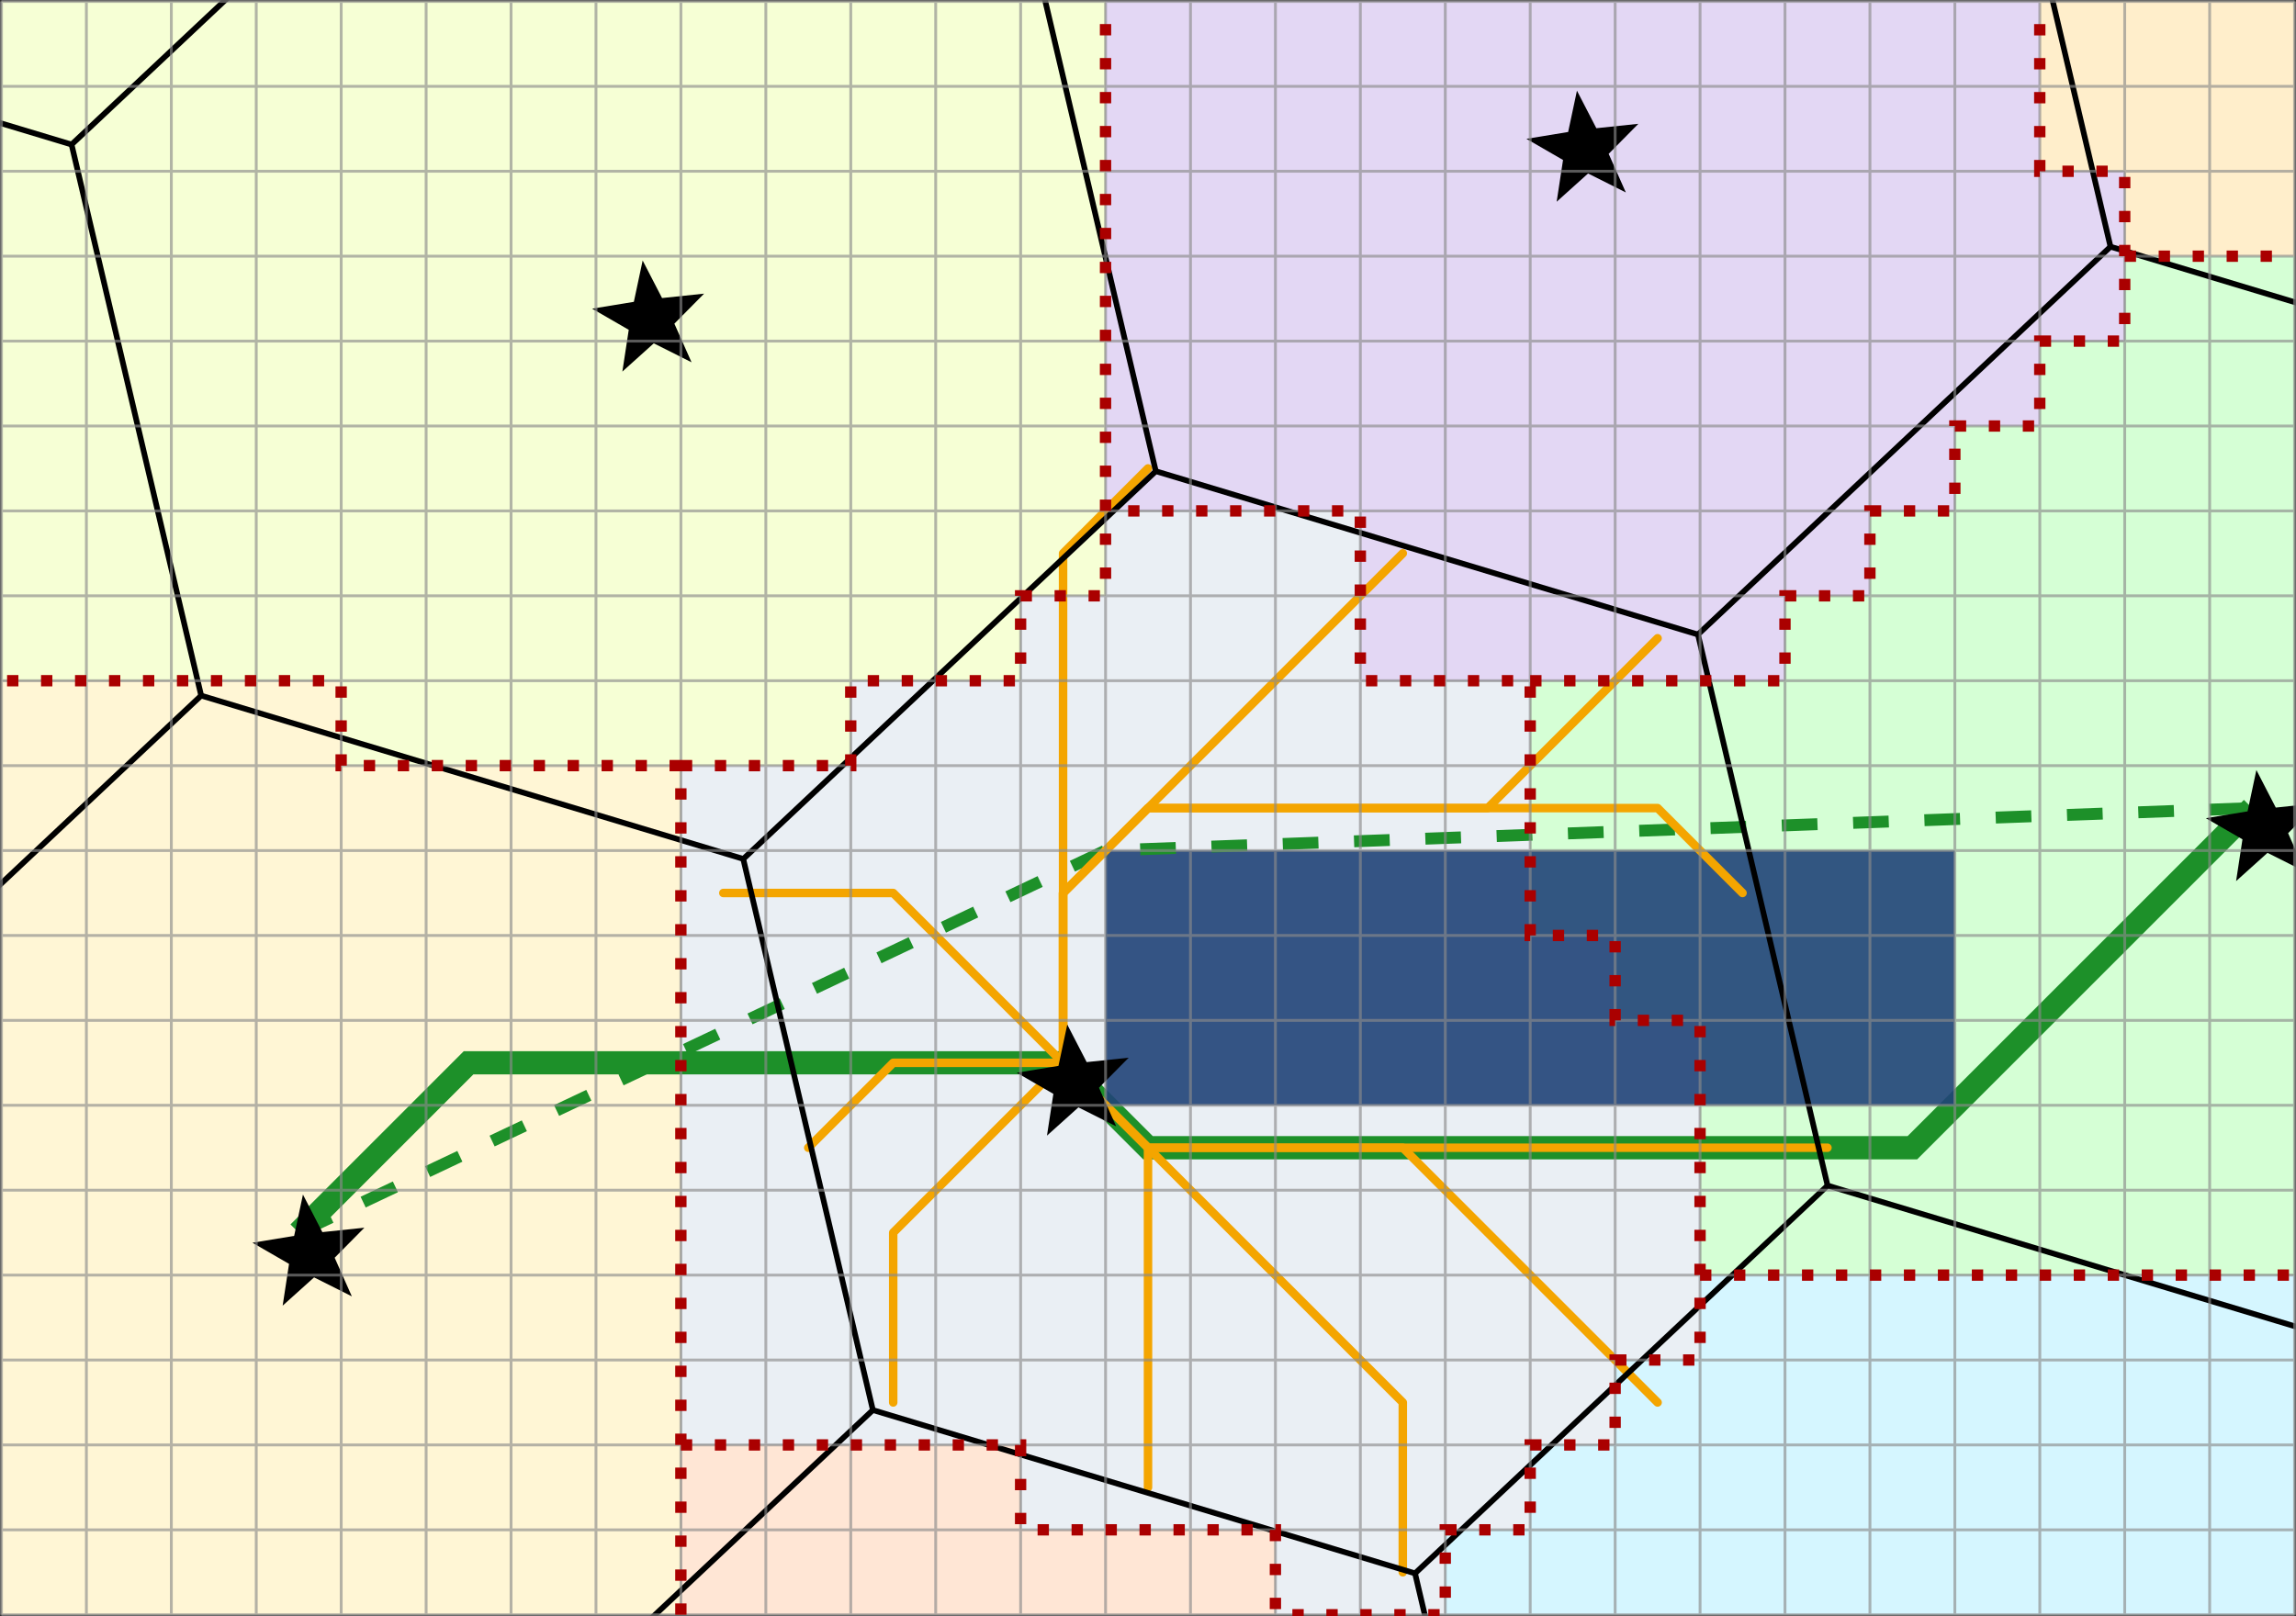 <?xml version="1.0" encoding="UTF-8" standalone="no"?>
<!-- Created with Inkscape (http://www.inkscape.org/) -->

<svg
   width="40.55mm"
   height="28.55mm"
   viewBox="0 0 40.55 28.55"
   version="1.1"
   id="svg5"
   sodipodi:docname="VoronoiProcess.svg"
   inkscape:version="1.1 (c4e8f9ed74, 2021-05-24)"
   xmlns:inkscape="http://www.inkscape.org/namespaces/inkscape"
   xmlns:sodipodi="http://sodipodi.sourceforge.net/DTD/sodipodi-0.dtd"
   xmlns="http://www.w3.org/2000/svg"
   xmlns:svg="http://www.w3.org/2000/svg">
  <rect x="0" y="0" width="40.55" height="28.55" fill="#333333" stroke="none"/>
  <sodipodi:namedview
     id="namedview7"
     pagecolor="#ffffff"
     bordercolor="#666666"
     borderopacity="1.0"
     inkscape:pageshadow="2"
     inkscape:pageopacity="0.0"
     inkscape:pagecheckerboard="0"
     inkscape:document-units="mm"
     showgrid="true"
     inkscape:snap-global="true"
     inkscape:snap-grids="false"
     inkscape:snap-midpoints="true"
     inkscape:object-nodes="true"
     fit-margin-top="0"
     fit-margin-left="0"
     fit-margin-right="0"
     fit-margin-bottom="0"
     inkscape:zoom="6.0393766"
     inkscape:cx="46.693561"
     inkscape:cy="79.726771"
     inkscape:window-width="2560"
     inkscape:window-height="1416"
     inkscape:window-x="0"
     inkscape:window-y="0"
     inkscape:window-maximized="1"
     inkscape:current-layer="layer1" />
  <defs
     id="defs2" />
  <g
     inkscape:label="Layer 1"
     inkscape:groupmode="layer"
     id="layer1"
     transform="translate(-5.225,-225.725)">
    <path
       id="rect2026"
       style="fill:#ffe6d5;stroke-width:0.2;stroke-linecap:round;stroke-linejoin:round;stroke-dasharray:0.4, 0.2"
       d="m 27.75,254.25 v -1.5 h -3 -1.5 v -1.5 h -6 v 3 z" />
    <path
       id="path2177"
       style="fill:#eaeff4;fill-opacity:1;stroke-width:0.2;stroke-linecap:round;stroke-linejoin:round;stroke-dasharray:0.4, 0.2"
       d="m 30.75,254.25 v -1.5 h 1.5 v -1.5 h 1.5 v -1.5 h 1.5 v -1.5 -4.5 h -1.5 v -1.5 h -1.5 v -1.5 -1.5 -1.5 h -3 v -3 h -3 -1.5 v 1.5 h -1.5 v 1.5 H 21.75 20.25 v 1.5 h -1.5 -1.5 v 1.5 4.5 1.5 1.5 1.5 1.5 h 6 v 1.5 h 1.5 3 v 1.5 z" />
    <path
       id="path2175"
       style="fill:#d5f6ff;stroke-width:0.2;stroke-linecap:round;stroke-linejoin:round;stroke-dasharray:0.4, 0.2"
       d="M 45.75,248.25 H 35.25 v 1.5 h -1.5 v 1.5 h -1.5 v 1.5 h -1.5 v 1.5 h 15 z" />
    <path
       id="path2173"
       style="fill:#d5ffd5;stroke-width:0.2;stroke-linecap:round;stroke-linejoin:round;stroke-dasharray:0.4, 0.2"
       d="m 45.75,230.25 h -3 v 1.5 h -1.5 v 1.5 h -1.5 v 1.5 h -1.5 v 1.5 h -1.5 v 1.5 h -1.5 -3 v 1.5 1.5 1.5 h 1.5 v 1.5 h 1.5 v 4.5 h 10.5 z" />
    <path
       id="path2171"
       style="fill:#ffeecb;fill-opacity:1;stroke-width:0.2;stroke-linecap:round;stroke-linejoin:round;stroke-dasharray:0.4, 0.2"
       d="m 41.25,225.75 v 3 h 1.5 v 1.5 h 3 v -4.5 z" />
    <path
       id="path2169"
       style="fill:#e3d7f4;stroke-width:0.2;stroke-linecap:round;stroke-linejoin:round;stroke-dasharray:0.4, 0.2"
       d="m 24.75,225.75 v 3 4.5 1.5 h 1.5 3 v 3 h 3 3 1.5 v -1.5 h 1.5 v -1.5 h 1.5 v -1.5 h 1.5 v -1.5 h 1.5 v -1.5 -1.5 h -1.5 v -3 z" />
    <path
       id="path2167"
       style="fill:#f6ffd5;stroke-width:0.2;stroke-linecap:round;stroke-linejoin:round;stroke-dasharray:0.4, 0.2"
       d="m 5.25,237.75 h 4.5 1.5 v 1.5 h 6 1.5 1.5 v -1.5 h 1.5 1.5 v -1.5 h 1.5 v -1.5 -1.5 -4.5 -3 H 5.25 Z" />
    <path
       id="path2165"
       style="fill:#fff6d5;stroke-width:0.2;stroke-linecap:round;stroke-linejoin:round;stroke-dasharray:0.4, 0.2"
       d="M 5.25,254.25 H 17.25 v -3 -1.5 -1.5 -1.5 -1.5 -4.5 -1.5 h -6 v -1.5 H 9.75 5.25 Z" />
    <path
       style="fill:none;stroke:#1d9029;stroke-width:0.41;stroke-linecap:butt;stroke-linejoin:miter;stroke-miterlimit:4;stroke-dasharray:none;stroke-opacity:1"
       d="m 10.5,247.5 3,-3 h 10.5 l 1.5,1.5 h 13.5 l 6,-6"
       id="path17754"
       sodipodi:nodetypes="cccccc" />
    <rect
       style="fill:#214478;fill-opacity:0.899;stroke:none;stroke-width:0.265;stroke-linecap:round;stroke-linejoin:round;paint-order:stroke fill markers"
       id="rect1312"
       width="15"
       height="4.5"
       x="24.75"
       y="240.75" />
    <path
       style="fill:none;stroke:#1d9029;stroke-width:0.21;stroke-linecap:butt;stroke-linejoin:miter;stroke-miterlimit:4;stroke-dasharray:0.63, 0.63;stroke-dashoffset:0;stroke-opacity:1"
       d="m 10.5,247.5 14.25,-6.75 20.25,-0.75"
       id="path863"
       sodipodi:nodetypes="ccc" />
    <g
       id="g2988"
       style="stroke:#f4a500;stroke-width:0.15;stroke-linecap:round;stroke-linejoin:round;stroke-miterlimit:4;stroke-dasharray:none;stroke-opacity:1">
      <path
         style="fill:none;stroke:#f4a500;stroke-width:0.15;stroke-linecap:round;stroke-linejoin:round;stroke-miterlimit:4;stroke-dasharray:none;stroke-opacity:1"
         d="M 24,244.5 22.5,243 21,241.5 H 19.5 18"
         id="path1171"
         sodipodi:nodetypes="ccccc" />
      <path
         style="fill:none;stroke:#f4a500;stroke-width:0.15;stroke-linecap:round;stroke-linejoin:round;stroke-miterlimit:4;stroke-dasharray:none;stroke-opacity:1"
         d="M 19.5,246 21,244.5 H 22.5 24"
         id="path1173"
         sodipodi:nodetypes="cccc" />
      <path
         style="fill:none;stroke:#f4a500;stroke-width:0.15;stroke-linecap:round;stroke-linejoin:round;stroke-miterlimit:4;stroke-dasharray:none;stroke-opacity:1"
         d="m 21,250.5 v -3 l 1.5,-1.5 1.5,-1.5"
         id="path1288"
         sodipodi:nodetypes="cccc" />
      <path
         style="fill:none;stroke:#f4a500;stroke-width:0.15;stroke-linecap:round;stroke-linejoin:round;stroke-miterlimit:4;stroke-dasharray:none;stroke-opacity:1"
         d="m 24,244.5 1.5,1.5 1.5,1.5 1.5,1.5 L 30,250.5 v 3"
         id="path1463"
         sodipodi:nodetypes="cccccc" />
      <path
         style="fill:none;stroke:#f4a500;stroke-width:0.15;stroke-linecap:round;stroke-linejoin:round;stroke-miterlimit:4;stroke-dasharray:none;stroke-opacity:1"
         d="m 37.5,246 h -1.5 -1.5 H 33 31.5 30 28.5 27 25.5 L 24,244.5"
         id="path1465"
         sodipodi:nodetypes="cccccccccc" />
      <path
         style="fill:none;stroke:#f4a500;stroke-width:0.15;stroke-linecap:round;stroke-linejoin:round;stroke-miterlimit:4;stroke-dasharray:none;stroke-opacity:1"
         d="M 24,244.5 V 243 241.5 240 238.5 237 235.5 L 25.5,234"
         id="path1467"
         sodipodi:nodetypes="cccccccc" />
      <path
         style="fill:none;stroke:#f4a500;stroke-width:0.15;stroke-linecap:round;stroke-linejoin:round;stroke-miterlimit:4;stroke-dasharray:none;stroke-opacity:1"
         d="M 34.5,237 33,238.5 31.5,240 H 30 28.5 27 25.5 l -1.5,1.5 v 1.5 1.5"
         id="path1469"
         sodipodi:nodetypes="cccccccccc" />
      <path
         style="fill:none;stroke:#f4a500;stroke-width:0.15;stroke-linecap:round;stroke-linejoin:round;stroke-miterlimit:4;stroke-dasharray:none;stroke-opacity:1"
         d="M 25.5,252 V 250.5 249 247.5 246"
         id="path2882"
         sodipodi:nodetypes="ccccc" />
      <path
         style="fill:none;stroke:#f4a500;stroke-width:0.15;stroke-linecap:round;stroke-linejoin:round;stroke-miterlimit:4;stroke-dasharray:none;stroke-opacity:1"
         d="M 34.5,250.5 33,249 31.5,247.5 30,246 H 28.5 27 25.5 L 24,244.5"
         id="path2884"
         sodipodi:nodetypes="cccccccc" />
      <path
         style="fill:none;stroke:#f4a500;stroke-width:0.15;stroke-linecap:round;stroke-linejoin:round;stroke-miterlimit:4;stroke-dasharray:none;stroke-opacity:1"
         d="m 30,235.5 -1.5,1.5 -1.5,1.5 -1.5,1.5 -1.5,1.5 v 1.5 1.5"
         id="path2886"
         sodipodi:nodetypes="ccccccc" />
      <path
         style="fill:none;stroke:#f4a500;stroke-width:0.15;stroke-linecap:round;stroke-linejoin:round;stroke-miterlimit:4;stroke-dasharray:none;stroke-opacity:1"
         d="m 36,241.5 -1.5,-1.5 H 33 31.5 30 28.5 27 25.5 l -1.5,1.5 v 1.5 1.5"
         id="path2888"
         sodipodi:nodetypes="ccccccccccc" />
    </g>
    <path
       style="fill:none;stroke:#000000;stroke-width:0.1;stroke-linecap:round;stroke-linejoin:round;stroke-miterlimit:4;stroke-dasharray:none;stroke-opacity:1"
       d="m 37.502,246.668 -2.289,-9.735 7.286,-6.85 9.575,2.885 2.289,9.735 -7.286,6.85 z"
       id="path228" />
    <path
       style="fill:none;stroke:#000000;stroke-width:0.1;stroke-linecap:round;stroke-linejoin:round;stroke-miterlimit:4;stroke-dasharray:none;stroke-opacity:1"
       d="m 52.074,232.969 7.286,-6.85 9.575,2.885 2.289,9.735 -7.286,6.85 -9.575,-2.885"
       id="path230" />
    <path
       style="fill:none;stroke:#000000;stroke-width:0.1;stroke-linecap:round;stroke-linejoin:round;stroke-miterlimit:4;stroke-dasharray:none;stroke-opacity:1"
       d="m 42.499,230.084 -2.289,-9.735 7.286,-6.85 9.575,2.885 2.289,9.735"
       id="path232" />
    <path
       style="fill:none;stroke:#000000;stroke-width:0.1;stroke-linecap:round;stroke-linejoin:round;stroke-miterlimit:4;stroke-dasharray:none;stroke-opacity:1"
       d="m 30.635,217.465 -2.289,-9.735 7.286,-6.85 9.575,2.885 2.289,9.735"
       id="path232-6" />
    <path
       style="fill:none;stroke:#000000;stroke-width:0.1;stroke-linecap:round;stroke-linejoin:round;stroke-miterlimit:4;stroke-dasharray:none;stroke-opacity:1"
       d="m 47.077,249.553 2.289,9.735 9.575,2.885 7.286,-6.85 -2.289,-9.735"
       id="path234" />
    <path
       style="fill:none;stroke:#000000;stroke-width:0.1;stroke-linecap:round;stroke-linejoin:round;stroke-miterlimit:4;stroke-dasharray:none;stroke-opacity:1"
       d="m 35.213,236.934 -9.575,-2.885 -7.286,6.85 2.289,9.735 9.575,2.885 7.286,-6.85"
       id="path236" />
    <path
       style="fill:none;stroke:#000000;stroke-width:0.1;stroke-linecap:round;stroke-linejoin:round;stroke-miterlimit:4;stroke-dasharray:none;stroke-opacity:1"
       d="m 25.638,234.049 -2.289,-9.735 7.286,-6.85 9.575,2.885"
       id="path238" />
    <path
       style="fill:none;stroke:#000000;stroke-width:0.1;stroke-linecap:round;stroke-linejoin:round;stroke-miterlimit:4;stroke-dasharray:none;stroke-opacity:1"
       d="m 30.216,253.518 2.289,9.735 9.575,2.885 7.286,-6.85"
       id="path240" />
    <path
       style="fill:none;stroke:#000000;stroke-width:0.1;stroke-linecap:round;stroke-linejoin:round;stroke-miterlimit:4;stroke-dasharray:none;stroke-opacity:1"
       d="m 18.353,240.898 -9.575,-2.885 -7.286,6.85 2.289,9.735 9.575,2.885 7.286,-6.85"
       id="path236-5" />
    <path
       style="fill:none;stroke:#000000;stroke-width:0.1;stroke-linecap:round;stroke-linejoin:round;stroke-miterlimit:4;stroke-dasharray:none;stroke-opacity:1"
       d="m 8.778,238.013 -2.289,-9.735 7.286,-6.85 9.575,2.885"
       id="path238-3" />
    <path
       style="fill:none;stroke:#000000;stroke-width:0.1;stroke-linecap:round;stroke-linejoin:round;stroke-miterlimit:4;stroke-dasharray:none;stroke-opacity:1"
       d="m -8.083,241.978 -2.289,-9.735 7.286,-6.85 9.575,2.885"
       id="path238-3-3" />
    <path
       style="fill:none;stroke:#000000;stroke-width:0.1;stroke-linecap:round;stroke-linejoin:round;stroke-miterlimit:4;stroke-dasharray:none;stroke-opacity:1"
       d="m 13.775,221.429 -2.289,-9.735 7.286,-6.85 9.575,2.885"
       id="path238-3-2" />
    <path
       style="fill:none;stroke:#000000;stroke-width:0.1;stroke-linecap:round;stroke-linejoin:round;stroke-miterlimit:4;stroke-dasharray:none;stroke-opacity:1"
       d="m 13.356,257.482 2.289,9.735 9.575,2.885 7.286,-6.85"
       id="path240-5" />
    <path
       sodipodi:type="star"
       style="fill:#000000;fill-opacity:1;stroke:none;stroke-width:1.002;stroke-linecap:round;stroke-linejoin:round;paint-order:stroke fill markers"
       id="path1493"
       inkscape:flatsided="false"
       sodipodi:sides="5"
       sodipodi:cx="91.633842"
       sodipodi:cy="924.1665"
       sodipodi:r1="1.613201"
       sodipodi:r2="3.9571035"
       sodipodi:arg1="0.35506514"
       sodipodi:arg2="0.98338367"
       inkscape:rounded="0"
       inkscape:randomized="0"
       d="m 93.146,924.727 0.68,2.733 -2.259,-1.682 -2.389,1.492 0.902,-2.668 -2.157,-1.811 2.816,0.033 1.056,-2.611 0.839,2.689 2.809,0.197 z"
       transform="matrix(0.261,-0.046,0.046,0.261,-42.214,7.871)"
       inkscape:transform-center-y="0.030026681"
       inkscape:transform-center-x="0.040850328" />
    <path
       sodipodi:type="star"
       style="fill:#000000;fill-opacity:1;stroke:none;stroke-width:1.002;stroke-linecap:round;stroke-linejoin:round;paint-order:stroke fill markers"
       id="path1493-9"
       inkscape:flatsided="false"
       sodipodi:sides="5"
       sodipodi:cx="90.557472"
       sodipodi:cy="930.38391"
       sodipodi:r1="1.613201"
       sodipodi:r2="3.9571035"
       sodipodi:arg1="0.35506514"
       sodipodi:arg2="0.98338367"
       inkscape:rounded="0"
       inkscape:randomized="0"
       transform="matrix(0.261,-0.046,0.046,0.261,-55.718,9.202)"
       inkscape:transform-center-y="0.030018581"
       inkscape:transform-center-x="0.040853328"
       d="m 92.07,930.945 0.68,2.733 -2.259,-1.682 -2.389,1.492 0.902,-2.668 -2.157,-1.811 2.816,0.033 1.056,-2.611 0.839,2.689 2.809,0.197 z" />
    <path
       sodipodi:type="star"
       style="fill:#000000;fill-opacity:1;stroke:none;stroke-width:1.002;stroke-linecap:round;stroke-linejoin:round;paint-order:stroke fill markers"
       id="path1493-9-2"
       inkscape:flatsided="false"
       sodipodi:sides="5"
       sodipodi:cx="89.59745"
       sodipodi:cy="930.65295"
       sodipodi:r1="1.613201"
       sodipodi:r2="3.9571035"
       sodipodi:arg1="0.35506514"
       sodipodi:arg2="0.98338367"
       inkscape:rounded="0"
       inkscape:randomized="0"
       transform="matrix(0.261,-0.046,0.046,0.261,-20.98,1.588)"
       inkscape:transform-center-y="0.030019081"
       inkscape:transform-center-x="0.040848328"
       d="m 91.11,931.214 0.68,2.733 -2.259,-1.682 -2.389,1.492 0.902,-2.668 -2.157,-1.811 2.816,0.033 1.056,-2.611 0.839,2.689 2.809,0.197 z" />
    <path
       sodipodi:type="star"
       style="fill:#000000;fill-opacity:1;stroke:none;stroke-width:1.002;stroke-linecap:round;stroke-linejoin:round;paint-order:stroke fill markers"
       id="path1493-9-2-0"
       inkscape:flatsided="false"
       sodipodi:sides="5"
       sodipodi:cx="90.901909"
       sodipodi:cy="929.96722"
       sodipodi:r1="1.613201"
       sodipodi:r2="3.9571035"
       sodipodi:arg1="0.35506514"
       sodipodi:arg2="0.98338367"
       inkscape:rounded="0"
       inkscape:randomized="0"
       transform="matrix(0.261,-0.046,0.046,0.261,-49.789,-7.174)"
       inkscape:transform-center-y="0.030022181"
       inkscape:transform-center-x="0.040855328"
       d="m 92.414,930.528 0.68,2.733 -2.259,-1.682 -2.389,1.492 0.902,-2.668 -2.157,-1.811 2.816,0.033 1.056,-2.611 0.839,2.689 2.809,0.197 z" />
    <path
       sodipodi:type="star"
       style="fill:#000000;fill-opacity:1;stroke:none;stroke-width:1.002;stroke-linecap:round;stroke-linejoin:round;paint-order:stroke fill markers"
       id="path1493-9-2-0-2"
       inkscape:flatsided="false"
       sodipodi:sides="5"
       sodipodi:cx="92.41449"
       sodipodi:cy="930.52808"
       sodipodi:r1="1.613201"
       sodipodi:r2="3.9571035"
       sodipodi:arg1="0.35506514"
       sodipodi:arg2="0.98338367"
       inkscape:rounded="0"
       inkscape:randomized="0"
       transform="matrix(0.261,-0.046,0.046,0.261,-33.709,-10.251)"
       inkscape:transform-center-y="0.030024681"
       inkscape:transform-center-x="0.040855328"
       d="m 93.927,931.089 0.68,2.733 -2.259,-1.682 -2.389,1.492 0.902,-2.668 -2.157,-1.811 2.816,0.033 1.056,-2.611 0.839,2.689 2.809,0.197 z" />
    <path
       id="path16671"
       style="fill:none;stroke:#8a8a8a;stroke-width:0.05;stroke-linecap:butt;stroke-linejoin:miter;stroke-miterlimit:4;stroke-dasharray:none;stroke-opacity:0.644"
       d="m 5.25,228.75 h 40.5 m -40.5,9 h 40.5 m -40.5,-1.5 h 40.5 m -40.5,16.5 h 40.5 m -40.5,-1.5 h 40.5 m -40.5,-1.5 h 40.5 m -40.5,-1.5 h 40.5 m -40.5,-1.5 h 40.5 m -40.5,-1.5 h 40.5 m -40.5,-1.5 h 40.5 m -40.5,-1.5 h 40.5 m -40.5,-1.5 h 40.5 m -40.5,-1.5 h 40.5 m -40.5,-4.5 h 40.5 m -40.5,-1.5 h 40.5 m -40.5,-1.5 h 40.5 m -40.5,-1.5 h 40.5 m -40.5,-3 h 40.5 m -40.5,27 h 40.5 m -40.5,-28.5 h 40.5 m 0,28.5 v -28.5 m -1.5,28.5 v -28.5 m -1.5,28.5 v -28.5 m -1.5,28.5 v -28.5 m -1.5,28.5 v -28.5 m -1.5,28.5 v -28.5 m -1.5,28.5 v -28.5 m -1.5,28.5 v -28.5 m -1.5,28.5 v -28.5 m -1.5,28.5 v -28.5 m -1.5,28.5 v -28.5 m -1.5,28.5 v -28.5 m -1.5,28.5 v -28.5 m -1.5,28.5 v -28.5 m -1.5,28.5 v -28.5 m -1.5,28.5 v -28.5 m -1.5,28.5 v -28.5 m -1.5,28.5 v -28.5 m -1.5,28.5 v -28.5 m -1.5,28.5 v -28.5 m -1.5,28.5 v -28.5 m -1.5,28.5 v -28.5 m -1.5,28.5 v -28.5 m -1.5,28.5 v -28.5 m -1.5,28.5 v -28.5 m -1.5,28.5 v -28.5 m -1.5,28.5 v -28.5 m -1.5,28.5 v -28.5" />
    <path
       id="path15861"
       style="font-variation-settings:normal;opacity:1;fill:none;fill-opacity:1;stroke:#aa0000;stroke-width:0.2;stroke-linecap:butt;stroke-linejoin:miter;stroke-miterlimit:4;stroke-dasharray:0.2, 0.4;stroke-dashoffset:0;stroke-opacity:1;paint-order:stroke fill markers;stop-color:#000000;stop-opacity:1"
       d="m 35.25,248.25 h 10.5 m -28.5,-9 h -6 v -1.5 h -1.5 -4.5 m 12,13.5 h 6 v 1.5 h 1.5 3 v 1.5 h 3 v -1.5 h 1.5 v -1.5 h 1.5 v -1.5 h 1.5 v -1.5 -4.5 h -1.5 v -1.5 h -1.5 v -1.5 -1.5 -1.5 h -3 v -3 h -3 -1.5 m -7.5,19.5 v -4.5 -1.5 -1.5 -1.5 -4.5 -1.5 h 1.5 1.5 v -1.5 h 1.5 1.5 v -1.5 h 1.5 v -1.5 -1.5 -4.5 -3 m 7.5,12 h 3 1.5 v -1.5 h 1.5 v -1.5 h 1.5 v -1.5 h 1.5 v -1.5 h 1.5 v -1.5 h 3 m -3,0 v -1.5 h -1.5 v -3"
       sodipodi:nodetypes="ccccccccccccccccccccccccccccccccccccccccccccccccccccccccccccccccccc" />
  </g>
</svg>
